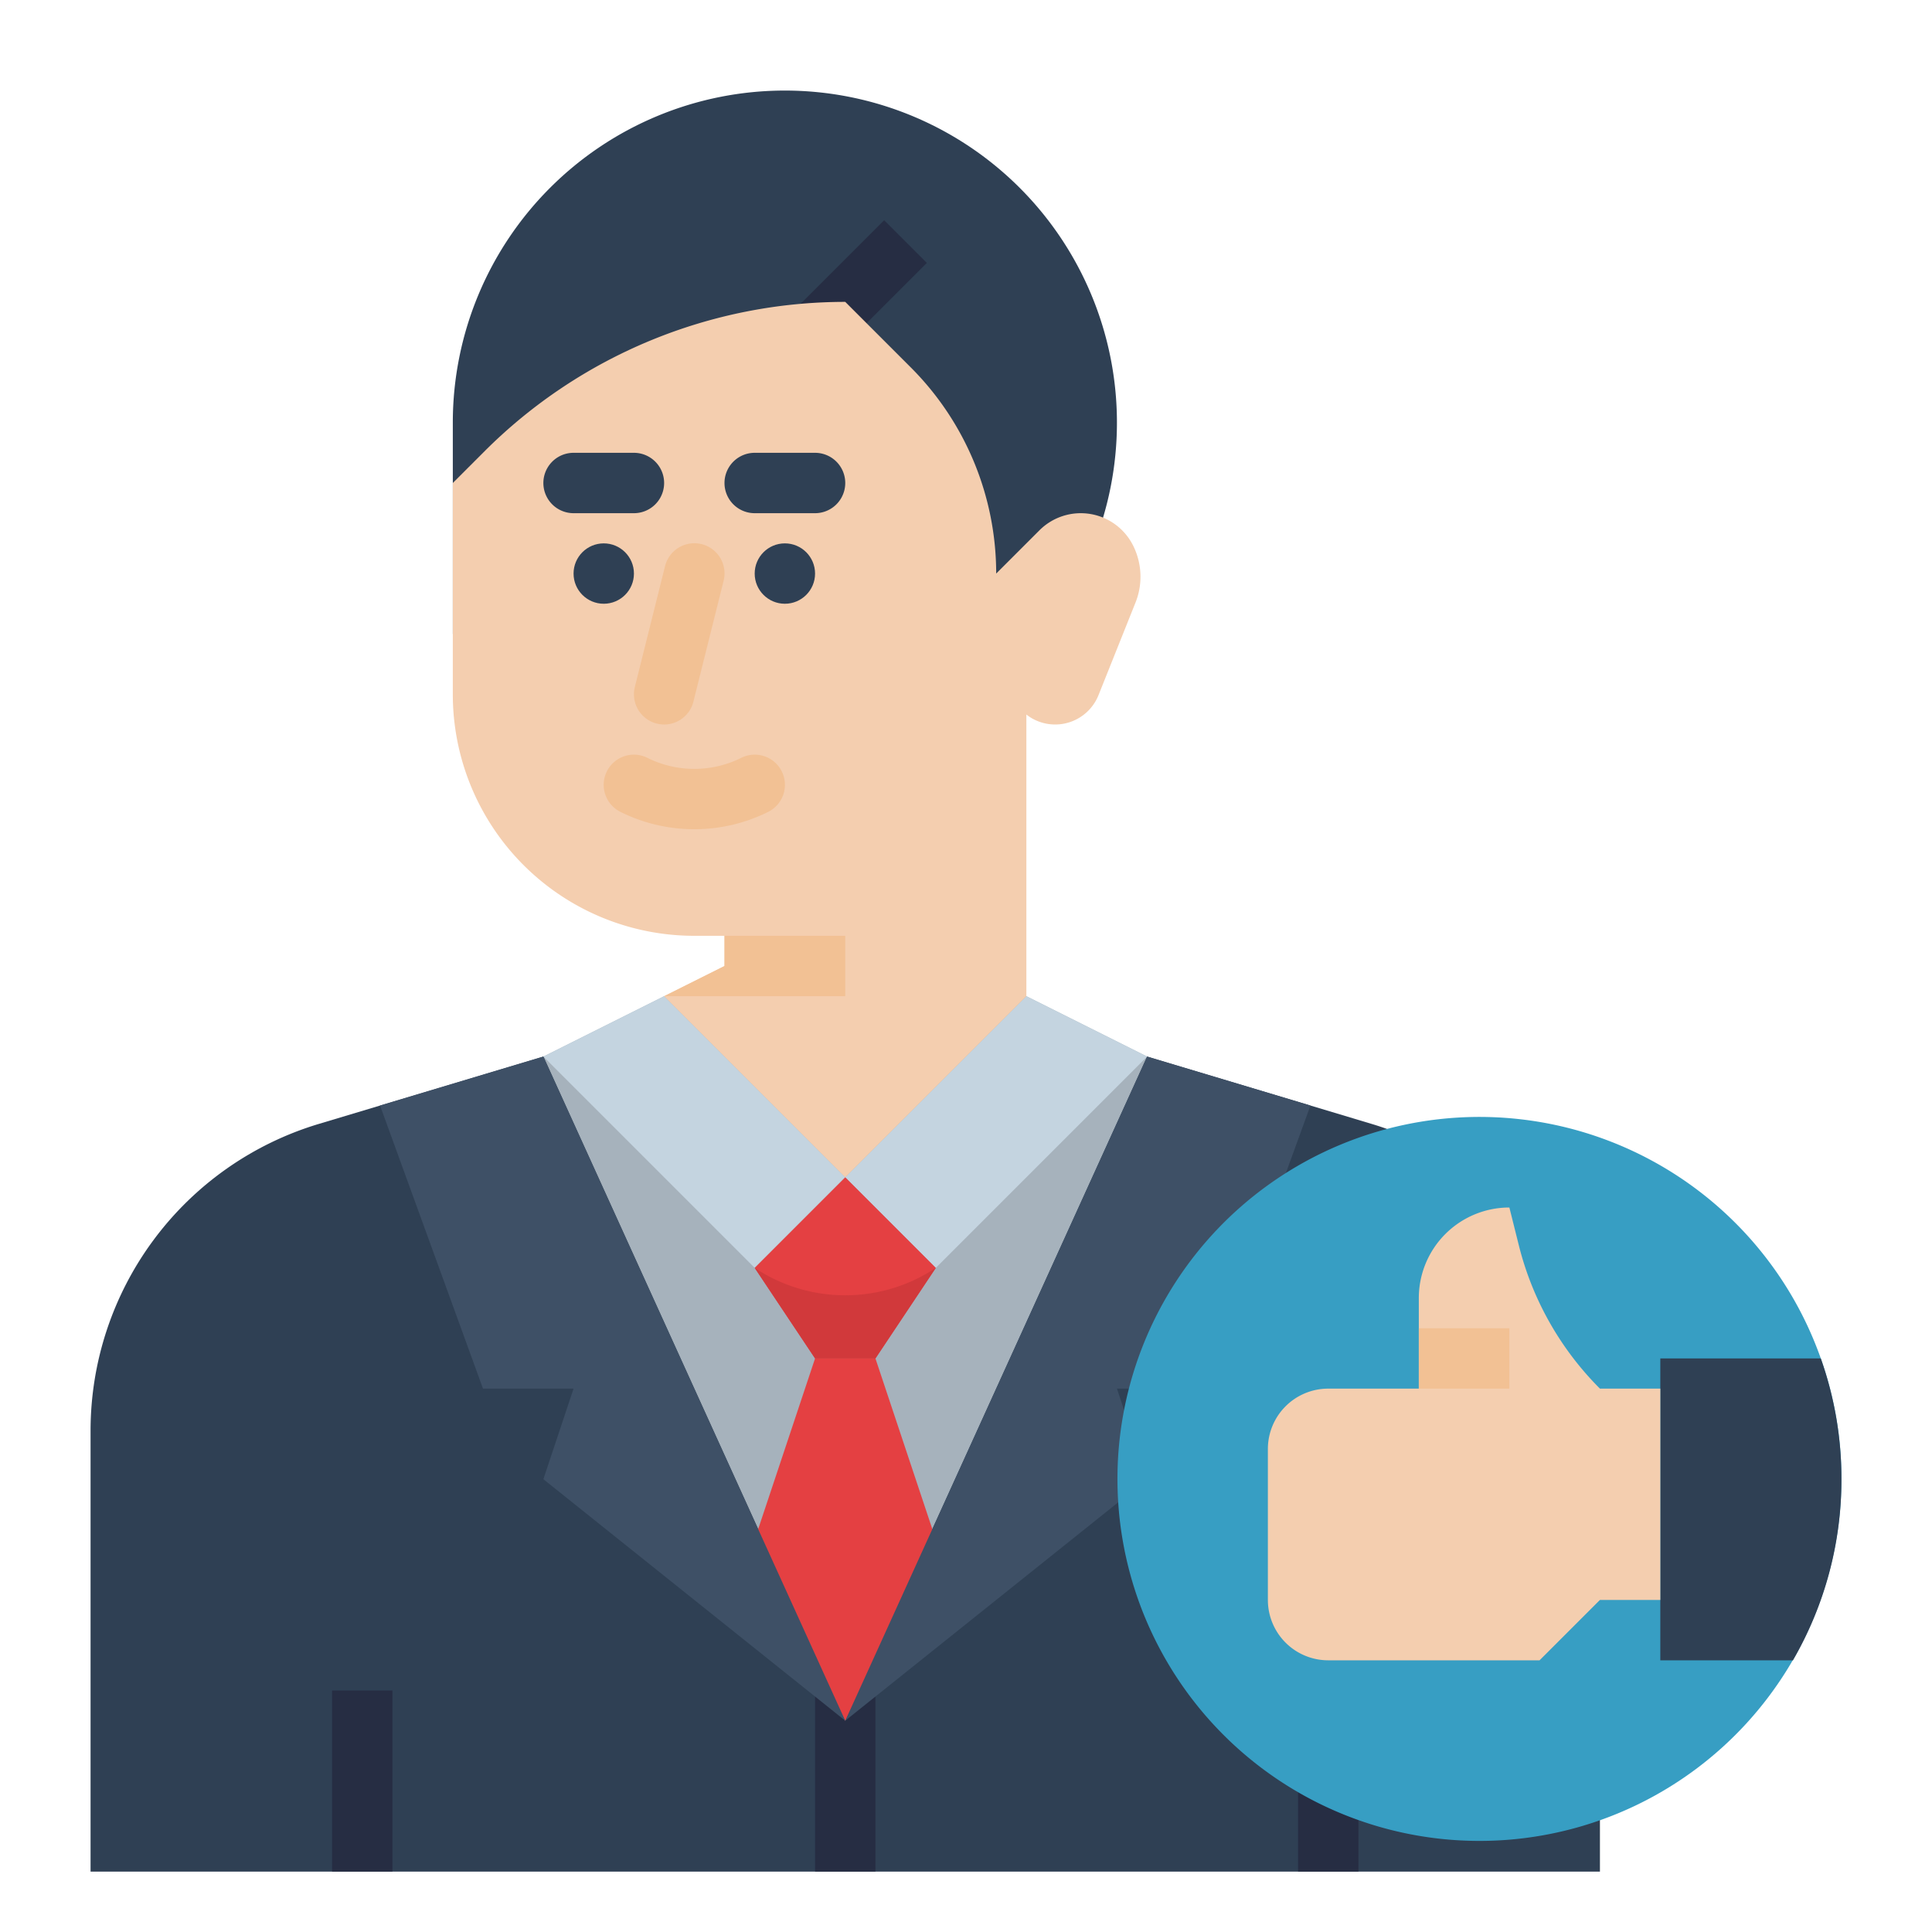<svg height="512" viewBox="0 0 512 512" width="512" xmlns="http://www.w3.org/2000/svg"><g id="Flat"><path d="m424 379.16v116.84h-400v-116.84a84.896 84.896 0 0 1 60.5-81.31l16.22-4.87 43.28-12.98h160l43.28 12.98 16.22 4.87a84.896 84.896 0 0 1 60.5 81.31z" fill="#2f4054"/><path d="m216 440h16v56h-16z" fill="#262d43"/><path d="m304 280-80 176-80-176 32-16h96z" fill="#a6b2bc"/><path d="m224 312 24 24 56-56-32-16z" fill="#c4d4e0"/><path d="m224 312-24 24-56-56 32-16z" fill="#c4d4e0"/><path d="m248 336-5.33 8-10.67 16h-16l-10.67-16-5.33-8 24-24z" fill="#e44042"/><path d="m216 360-16 48 24 48 24-48-16-48z" fill="#e44042"/><path d="m144 392 8-24h-24l-27.28-75.02 43.28-12.98 80 176z" fill="#3e5066"/><path d="m88 448h16v48h-16z" fill="#262d43"/><path d="m320 368h-24l8 24-80 64 80-176 43.28 12.98z" fill="#3e5066"/><path d="m344 448h16v48h-16z" fill="#262d43"/><path d="m296 112a88 88 0 0 0 -176 0v56s62.783 32 88 32a88 88 0 0 0 88-88z" fill="#2f4054"/><path d="m196.544 74h50.912v16h-50.912z" fill="#262d43" transform="matrix(.707 -.707 .707 .707 7.04 180.995)"/><path d="m302.24 152.84a18.369 18.369 0 0 1 -1.33 6.87l-9.8 24.52a12.366 12.366 0 0 1 -17.97 5.93 11.689 11.689 0 0 1 -1.14-.81v74.65l-48 48-48-48 16-8v-8h-8a63.995 63.995 0 0 1 -64-64v-56l8.4-8.4a135.182 135.182 0 0 1 95.6-39.6l17.37 17.37a77.257 77.257 0 0 1 22.63 54.63l11.46-11.46a15.499 15.499 0 0 1 24.82 4.03 18.483 18.483 0 0 1 1.96 8.27z" fill="#f4ceaf"/><path d="m224 248v16h-48l16-8v-8z" fill="#f2c194"/><path d="m168 136h-16a8 8 0 0 1 0-16h16a8 8 0 0 1 0 16z" fill="#2f4054"/><path d="m216 136h-16a8 8 0 0 1 0-16h16a8 8 0 0 1 0 16z" fill="#2f4054"/><path d="m176.006 192.002a8.007 8.007 0 0 1 -7.767-9.942l8-32a8 8 0 1 1 15.522 3.881l-8 32a8.004 8.004 0 0 1 -7.755 6.062z" fill="#f2c194"/><path d="m184 219.752a43.795 43.795 0 0 1 -19.578-4.597 8 8 0 1 1 7.155-14.311 27.914 27.914 0 0 0 24.845 0 8 8 0 1 1 7.155 14.311 43.795 43.795 0 0 1 -19.578 4.597z" fill="#f2c194"/><path d="m248 336-16 24h-16l-16-24a43.267 43.267 0 0 0 48 0z" fill="#d1393b"/><circle cx="160" cy="152" fill="#2f4054" r="8"/><circle cx="208" cy="152" fill="#2f4054" r="8"/><path d="m488 392a95.931 95.931 0 1 1 -5.47-32 95.43 95.43 0 0 1 5.47 32z" fill="#379ec3"/><path d="m488 392a95.43 95.43 0 0 1 -12.85 48h-35.15v-80h42.53a95.543 95.543 0 0 1 5.47 32z" fill="#2f4054"/><path d="m440 368h-16a81.692 81.692 0 0 1 -21.488-37.952l-2.512-10.048a24 24 0 0 0 -24 24v24h-24a16 16 0 0 0 -16 16v40a16 16 0 0 0 16 16h56l16-16h16z" fill="#f4ceaf"/><path d="m376 352h24v16h-24z" fill="#f2c194"/></g></svg>